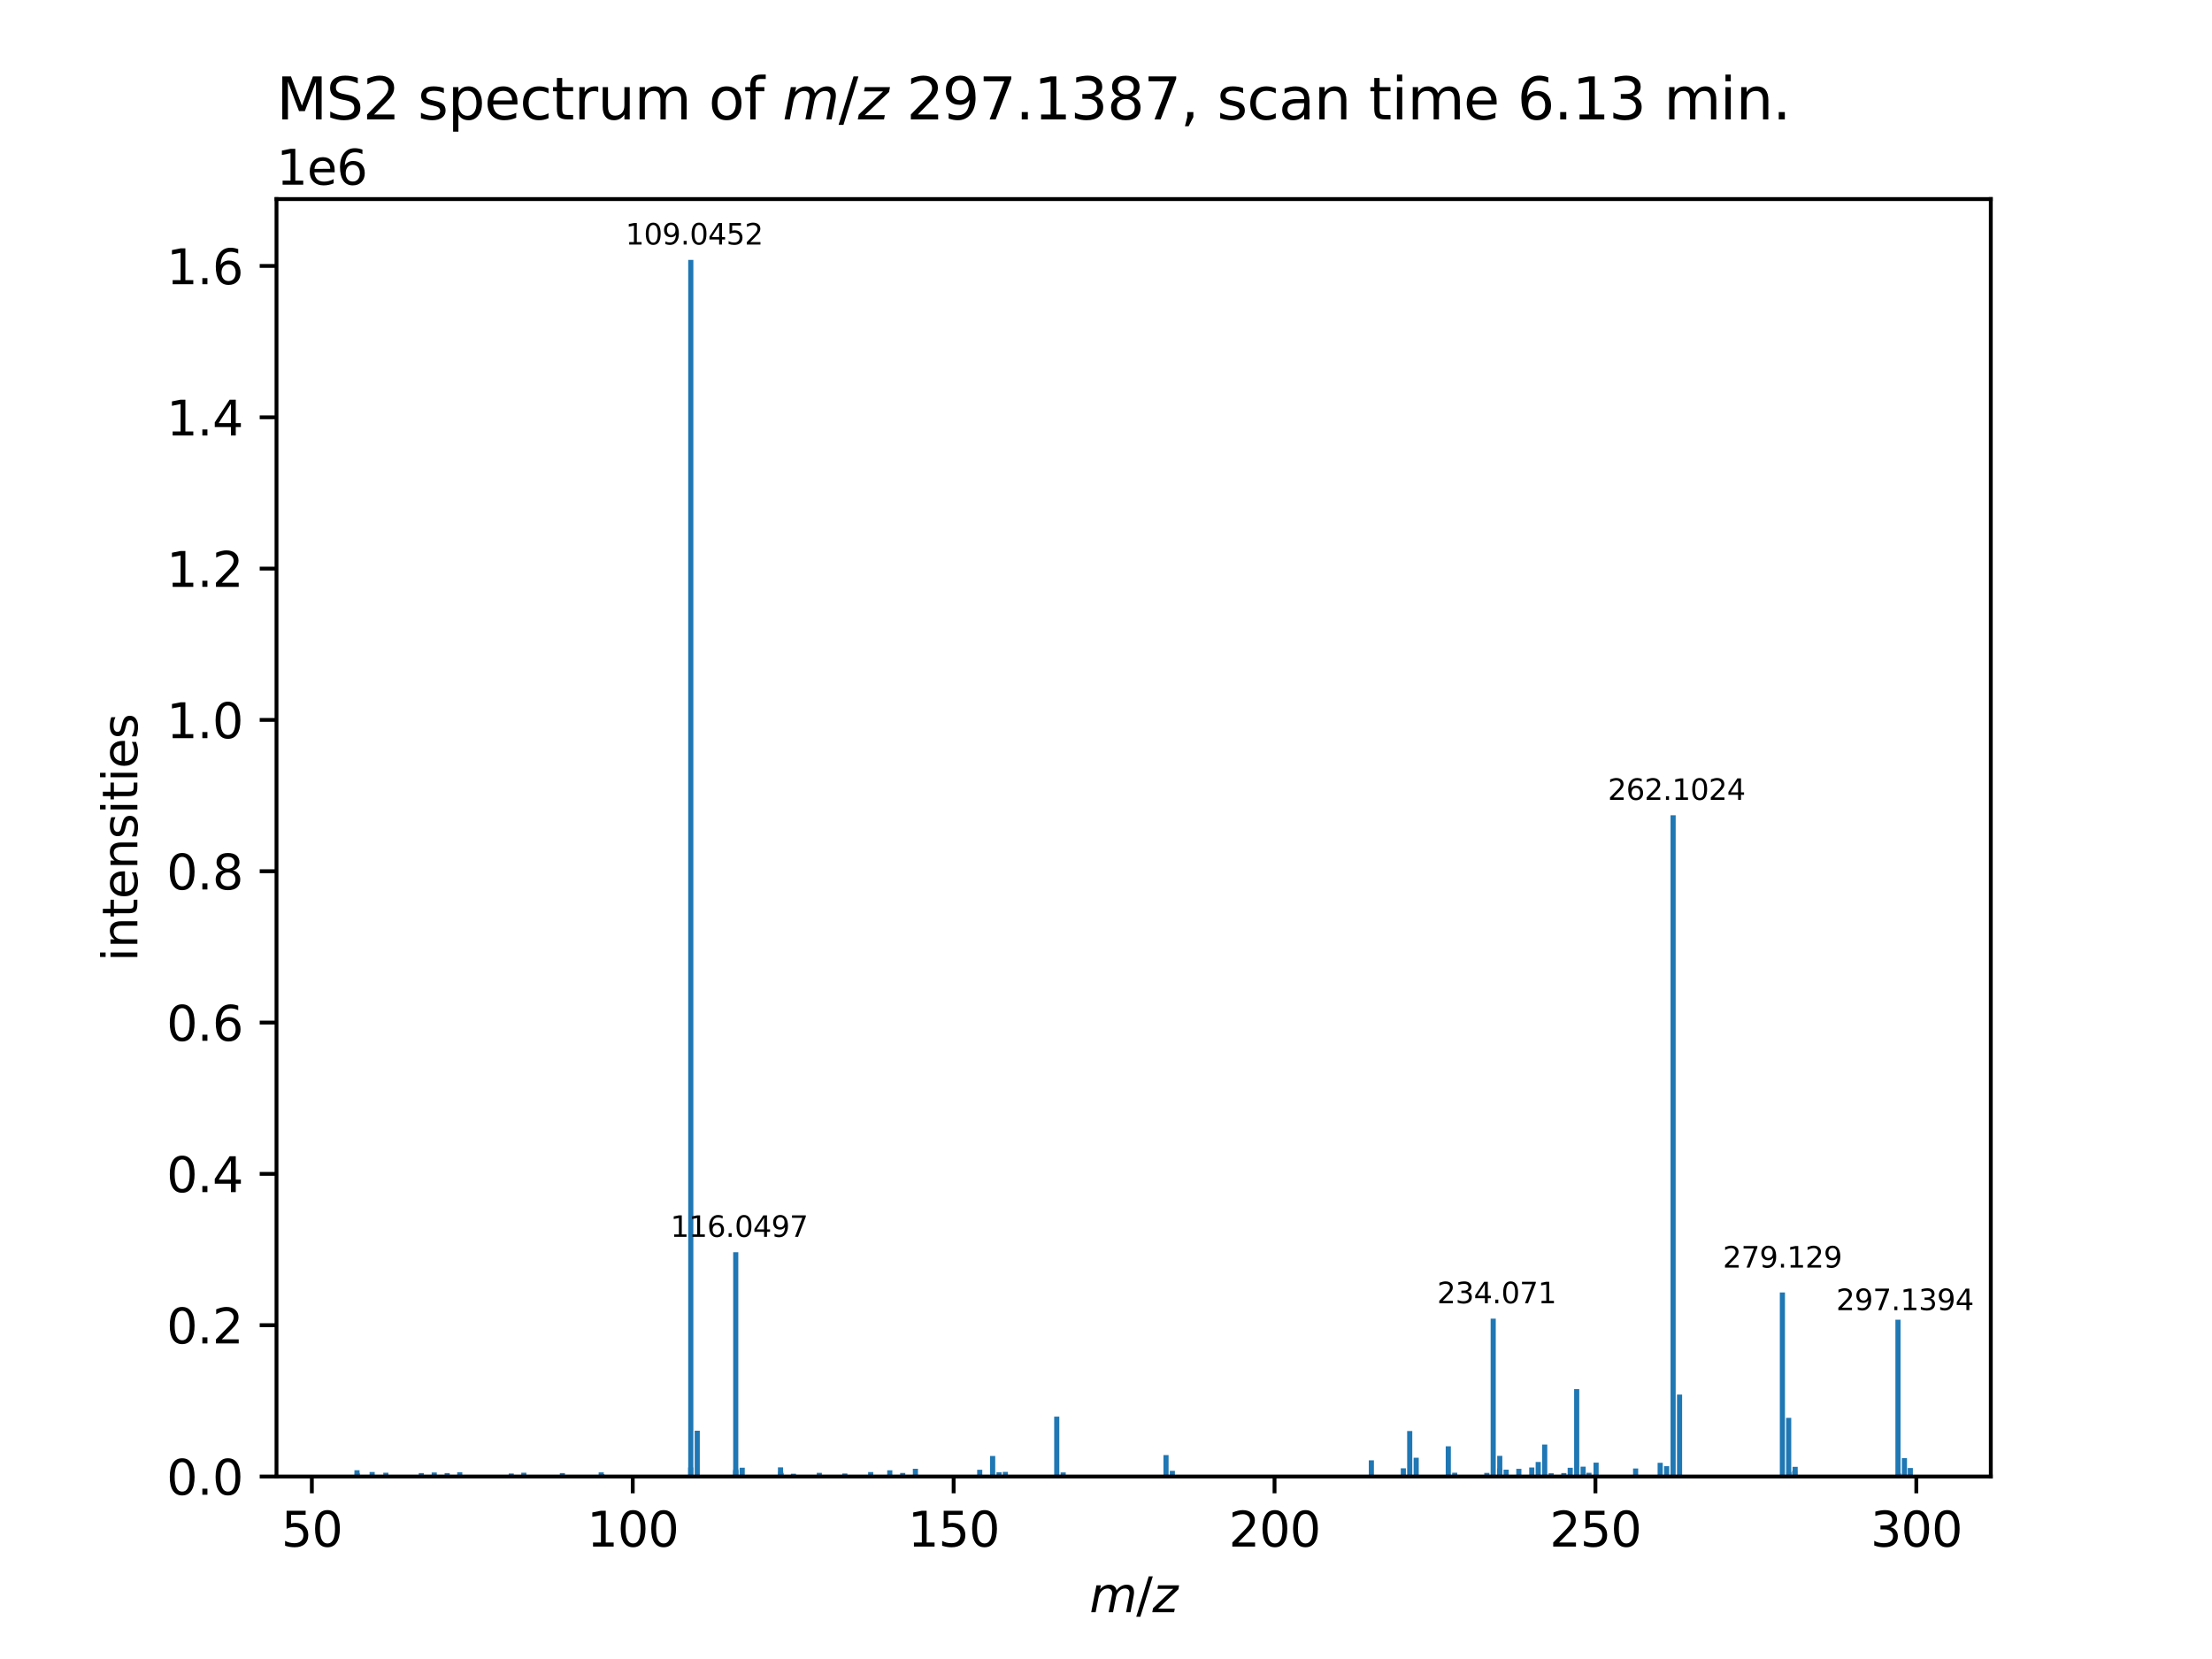 <?xml version="1.0" encoding="utf-8" standalone="no"?>
<!DOCTYPE svg PUBLIC "-//W3C//DTD SVG 1.1//EN"
  "http://www.w3.org/Graphics/SVG/1.1/DTD/svg11.dtd">
<svg xmlns:xlink="http://www.w3.org/1999/xlink" width="460.8pt" height="345.6pt" viewBox="0 0 460.8 345.6" xmlns="http://www.w3.org/2000/svg" version="1.1">
 <defs>
  <style type="text/css">*{stroke-linejoin: round; stroke-linecap: butt}</style>
 </defs>
 <g id="figure_1">
  <g id="patch_1">
   <path d="M 0 345.6 
L 460.8 345.6 
L 460.8 0 
L 0 0 
z
" style="fill: #ffffff"/>
  </g>
  <g id="axes_1">
   <g id="patch_2">
    <path d="M 57.6 307.584 
L 414.72 307.584 
L 414.72 41.472 
L 57.6 41.472 
z
" style="fill: #ffffff"/>
   </g>
   <g id="patch_3">
    <path d="M 73.833 307.584 
L 74.902 307.584 
L 74.902 306.274 
L 73.833 306.274 
z
" clip-path="url(#pb02c5e0610)" style="fill: #1f77b4"/>
   </g>
   <g id="patch_4">
    <path d="M 73.881 307.584 
L 74.951 307.584 
L 74.951 306.858 
L 73.881 306.858 
z
" clip-path="url(#pb02c5e0610)" style="fill: #1f77b4"/>
   </g>
   <g id="patch_5">
    <path d="M 76.988 307.584 
L 78.058 307.584 
L 78.058 306.651 
L 76.988 306.651 
z
" clip-path="url(#pb02c5e0610)" style="fill: #1f77b4"/>
   </g>
   <g id="patch_6">
    <path d="M 79.842 307.584 
L 80.912 307.584 
L 80.912 306.79 
L 79.842 306.79 
z
" clip-path="url(#pb02c5e0610)" style="fill: #1f77b4"/>
   </g>
   <g id="patch_7">
    <path d="M 87.23 307.584 
L 88.3 307.584 
L 88.3 306.865 
L 87.23 306.865 
z
" clip-path="url(#pb02c5e0610)" style="fill: #1f77b4"/>
   </g>
   <g id="patch_8">
    <path d="M 89.924 307.584 
L 90.994 307.584 
L 90.994 306.743 
L 89.924 306.743 
z
" clip-path="url(#pb02c5e0610)" style="fill: #1f77b4"/>
   </g>
   <g id="patch_9">
    <path d="M 92.62 307.584 
L 93.69 307.584 
L 93.69 306.871 
L 92.62 306.871 
z
" clip-path="url(#pb02c5e0610)" style="fill: #1f77b4"/>
   </g>
   <g id="patch_10">
    <path d="M 95.242 307.584 
L 96.311 307.584 
L 96.311 306.701 
L 95.242 306.701 
z
" clip-path="url(#pb02c5e0610)" style="fill: #1f77b4"/>
   </g>
   <g id="patch_11">
    <path d="M 105.969 307.584 
L 107.038 307.584 
L 107.038 306.955 
L 105.969 306.955 
z
" clip-path="url(#pb02c5e0610)" style="fill: #1f77b4"/>
   </g>
   <g id="patch_12">
    <path d="M 108.588 307.584 
L 109.658 307.584 
L 109.658 306.797 
L 108.588 306.797 
z
" clip-path="url(#pb02c5e0610)" style="fill: #1f77b4"/>
   </g>
   <g id="patch_13">
    <path d="M 116.622 307.584 
L 117.692 307.584 
L 117.692 306.871 
L 116.622 306.871 
z
" clip-path="url(#pb02c5e0610)" style="fill: #1f77b4"/>
   </g>
   <g id="patch_14">
    <path d="M 124.707 307.584 
L 125.776 307.584 
L 125.776 306.716 
L 124.707 306.716 
z
" clip-path="url(#pb02c5e0610)" style="fill: #1f77b4"/>
   </g>
   <g id="patch_15">
    <path d="M 124.835 307.584 
L 125.905 307.584 
L 125.905 307.076 
L 124.835 307.076 
z
" clip-path="url(#pb02c5e0610)" style="fill: #1f77b4"/>
   </g>
   <g id="patch_16">
    <path d="M 143.349 307.584 
L 144.419 307.584 
L 144.419 305.695 
L 143.349 305.695 
z
" clip-path="url(#pb02c5e0610)" style="fill: #1f77b4"/>
   </g>
   <g id="patch_17">
    <path d="M 143.37 307.584 
L 144.44 307.584 
L 144.44 54.144 
L 143.37 54.144 
z
" clip-path="url(#pb02c5e0610)" style="fill: #1f77b4"/>
   </g>
   <g id="patch_18">
    <path d="M 144.711 307.584 
L 145.781 307.584 
L 145.781 298.049 
L 144.711 298.049 
z
" clip-path="url(#pb02c5e0610)" style="fill: #1f77b4"/>
   </g>
   <g id="patch_19">
    <path d="M 152.724 307.584 
L 153.793 307.584 
L 153.793 306.425 
L 152.724 306.425 
z
" clip-path="url(#pb02c5e0610)" style="fill: #1f77b4"/>
   </g>
   <g id="patch_20">
    <path d="M 152.735 307.584 
L 153.804 307.584 
L 153.804 260.866 
L 152.735 260.866 
z
" clip-path="url(#pb02c5e0610)" style="fill: #1f77b4"/>
   </g>
   <g id="patch_21">
    <path d="M 152.746 307.584 
L 153.816 307.584 
L 153.816 306.111 
L 152.746 306.111 
z
" clip-path="url(#pb02c5e0610)" style="fill: #1f77b4"/>
   </g>
   <g id="patch_22">
    <path d="M 154.076 307.584 
L 155.146 307.584 
L 155.146 305.745 
L 154.076 305.745 
z
" clip-path="url(#pb02c5e0610)" style="fill: #1f77b4"/>
   </g>
   <g id="patch_23">
    <path d="M 162.06 307.584 
L 163.129 307.584 
L 163.129 305.677 
L 162.06 305.677 
z
" clip-path="url(#pb02c5e0610)" style="fill: #1f77b4"/>
   </g>
   <g id="patch_24">
    <path d="M 162.108 307.584 
L 163.178 307.584 
L 163.178 306.577 
L 162.108 306.577 
z
" clip-path="url(#pb02c5e0610)" style="fill: #1f77b4"/>
   </g>
   <g id="patch_25">
    <path d="M 162.183 307.584 
L 163.252 307.584 
L 163.252 306.92 
L 162.183 306.92 
z
" clip-path="url(#pb02c5e0610)" style="fill: #1f77b4"/>
   </g>
   <g id="patch_26">
    <path d="M 164.755 307.584 
L 165.824 307.584 
L 165.824 307.009 
L 164.755 307.009 
z
" clip-path="url(#pb02c5e0610)" style="fill: #1f77b4"/>
   </g>
   <g id="patch_27">
    <path d="M 170.143 307.584 
L 171.212 307.584 
L 171.212 306.824 
L 170.143 306.824 
z
" clip-path="url(#pb02c5e0610)" style="fill: #1f77b4"/>
   </g>
   <g id="patch_28">
    <path d="M 175.457 307.584 
L 176.527 307.584 
L 176.527 306.956 
L 175.457 306.956 
z
" clip-path="url(#pb02c5e0610)" style="fill: #1f77b4"/>
   </g>
   <g id="patch_29">
    <path d="M 180.846 307.584 
L 181.916 307.584 
L 181.916 306.661 
L 180.846 306.661 
z
" clip-path="url(#pb02c5e0610)" style="fill: #1f77b4"/>
   </g>
   <g id="patch_30">
    <path d="M 184.823 307.584 
L 185.892 307.584 
L 185.892 306.295 
L 184.823 306.295 
z
" clip-path="url(#pb02c5e0610)" style="fill: #1f77b4"/>
   </g>
   <g id="patch_31">
    <path d="M 187.517 307.584 
L 188.587 307.584 
L 188.587 306.845 
L 187.517 306.845 
z
" clip-path="url(#pb02c5e0610)" style="fill: #1f77b4"/>
   </g>
   <g id="patch_32">
    <path d="M 190.163 307.584 
L 191.233 307.584 
L 191.233 305.972 
L 190.163 305.972 
z
" clip-path="url(#pb02c5e0610)" style="fill: #1f77b4"/>
   </g>
   <g id="patch_33">
    <path d="M 203.56 307.584 
L 204.629 307.584 
L 204.629 306.175 
L 203.56 306.175 
z
" clip-path="url(#pb02c5e0610)" style="fill: #1f77b4"/>
   </g>
   <g id="patch_34">
    <path d="M 206.255 307.584 
L 207.325 307.584 
L 207.325 303.309 
L 206.255 303.309 
z
" clip-path="url(#pb02c5e0610)" style="fill: #1f77b4"/>
   </g>
   <g id="patch_35">
    <path d="M 207.586 307.584 
L 208.655 307.584 
L 208.655 306.698 
L 207.586 306.698 
z
" clip-path="url(#pb02c5e0610)" style="fill: #1f77b4"/>
   </g>
   <g id="patch_36">
    <path d="M 208.902 307.584 
L 209.971 307.584 
L 209.971 306.62 
L 208.902 306.62 
z
" clip-path="url(#pb02c5e0610)" style="fill: #1f77b4"/>
   </g>
   <g id="patch_37">
    <path d="M 219.604 307.584 
L 220.674 307.584 
L 220.674 295.113 
L 219.604 295.113 
z
" clip-path="url(#pb02c5e0610)" style="fill: #1f77b4"/>
   </g>
   <g id="patch_38">
    <path d="M 220.945 307.584 
L 222.015 307.584 
L 222.015 306.738 
L 220.945 306.738 
z
" clip-path="url(#pb02c5e0610)" style="fill: #1f77b4"/>
   </g>
   <g id="patch_39">
    <path d="M 242.369 307.584 
L 243.438 307.584 
L 243.438 303.117 
L 242.369 303.117 
z
" clip-path="url(#pb02c5e0610)" style="fill: #1f77b4"/>
   </g>
   <g id="patch_40">
    <path d="M 243.684 307.584 
L 244.754 307.584 
L 244.754 306.4 
L 243.684 306.4 
z
" clip-path="url(#pb02c5e0610)" style="fill: #1f77b4"/>
   </g>
   <g id="patch_41">
    <path d="M 285.144 307.584 
L 286.213 307.584 
L 286.213 304.219 
L 285.144 304.219 
z
" clip-path="url(#pb02c5e0610)" style="fill: #1f77b4"/>
   </g>
   <g id="patch_42">
    <path d="M 291.805 307.584 
L 292.874 307.584 
L 292.874 305.877 
L 291.805 305.877 
z
" clip-path="url(#pb02c5e0610)" style="fill: #1f77b4"/>
   </g>
   <g id="patch_43">
    <path d="M 293.136 307.584 
L 294.205 307.584 
L 294.205 298.109 
L 293.136 298.109 
z
" clip-path="url(#pb02c5e0610)" style="fill: #1f77b4"/>
   </g>
   <g id="patch_44">
    <path d="M 294.483 307.584 
L 295.553 307.584 
L 295.553 303.672 
L 294.483 303.672 
z
" clip-path="url(#pb02c5e0610)" style="fill: #1f77b4"/>
   </g>
   <g id="patch_45">
    <path d="M 301.17 307.584 
L 302.24 307.584 
L 302.24 301.292 
L 301.17 301.292 
z
" clip-path="url(#pb02c5e0610)" style="fill: #1f77b4"/>
   </g>
   <g id="patch_46">
    <path d="M 302.514 307.584 
L 303.583 307.584 
L 303.583 306.79 
L 302.514 306.79 
z
" clip-path="url(#pb02c5e0610)" style="fill: #1f77b4"/>
   </g>
   <g id="patch_47">
    <path d="M 309.197 307.584 
L 310.266 307.584 
L 310.266 306.836 
L 309.197 306.836 
z
" clip-path="url(#pb02c5e0610)" style="fill: #1f77b4"/>
   </g>
   <g id="patch_48">
    <path d="M 310.527 307.584 
L 311.596 307.584 
L 311.596 274.696 
L 310.527 274.696 
z
" clip-path="url(#pb02c5e0610)" style="fill: #1f77b4"/>
   </g>
   <g id="patch_49">
    <path d="M 311.867 307.584 
L 312.937 307.584 
L 312.937 305.893 
L 311.867 305.893 
z
" clip-path="url(#pb02c5e0610)" style="fill: #1f77b4"/>
   </g>
   <g id="patch_50">
    <path d="M 311.894 307.584 
L 312.964 307.584 
L 312.964 303.285 
L 311.894 303.285 
z
" clip-path="url(#pb02c5e0610)" style="fill: #1f77b4"/>
   </g>
   <g id="patch_51">
    <path d="M 313.223 307.584 
L 314.293 307.584 
L 314.293 306.16 
L 313.223 306.16 
z
" clip-path="url(#pb02c5e0610)" style="fill: #1f77b4"/>
   </g>
   <g id="patch_52">
    <path d="M 315.867 307.584 
L 316.937 307.584 
L 316.937 305.986 
L 315.867 305.986 
z
" clip-path="url(#pb02c5e0610)" style="fill: #1f77b4"/>
   </g>
   <g id="patch_53">
    <path d="M 318.56 307.584 
L 319.63 307.584 
L 319.63 305.704 
L 318.56 305.704 
z
" clip-path="url(#pb02c5e0610)" style="fill: #1f77b4"/>
   </g>
   <g id="patch_54">
    <path d="M 319.907 307.584 
L 320.977 307.584 
L 320.977 304.554 
L 319.907 304.554 
z
" clip-path="url(#pb02c5e0610)" style="fill: #1f77b4"/>
   </g>
   <g id="patch_55">
    <path d="M 321.256 307.584 
L 322.325 307.584 
L 322.325 300.915 
L 321.256 300.915 
z
" clip-path="url(#pb02c5e0610)" style="fill: #1f77b4"/>
   </g>
   <g id="patch_56">
    <path d="M 322.599 307.584 
L 323.668 307.584 
L 323.668 306.908 
L 322.599 306.908 
z
" clip-path="url(#pb02c5e0610)" style="fill: #1f77b4"/>
   </g>
   <g id="patch_57">
    <path d="M 325.238 307.584 
L 326.308 307.584 
L 326.308 306.865 
L 325.238 306.865 
z
" clip-path="url(#pb02c5e0610)" style="fill: #1f77b4"/>
   </g>
   <g id="patch_58">
    <path d="M 326.57 307.584 
L 327.64 307.584 
L 327.64 305.764 
L 326.57 305.764 
z
" clip-path="url(#pb02c5e0610)" style="fill: #1f77b4"/>
   </g>
   <g id="patch_59">
    <path d="M 327.918 307.584 
L 328.988 307.584 
L 328.988 289.377 
L 327.918 289.377 
z
" clip-path="url(#pb02c5e0610)" style="fill: #1f77b4"/>
   </g>
   <g id="patch_60">
    <path d="M 329.26 307.584 
L 330.329 307.584 
L 330.329 305.527 
L 329.26 305.527 
z
" clip-path="url(#pb02c5e0610)" style="fill: #1f77b4"/>
   </g>
   <g id="patch_61">
    <path d="M 330.47 307.584 
L 331.539 307.584 
L 331.539 306.81 
L 330.47 306.81 
z
" clip-path="url(#pb02c5e0610)" style="fill: #1f77b4"/>
   </g>
   <g id="patch_62">
    <path d="M 331.959 307.584 
L 333.029 307.584 
L 333.029 304.689 
L 331.959 304.689 
z
" clip-path="url(#pb02c5e0610)" style="fill: #1f77b4"/>
   </g>
   <g id="patch_63">
    <path d="M 340.197 307.584 
L 341.266 307.584 
L 341.266 305.915 
L 340.197 305.915 
z
" clip-path="url(#pb02c5e0610)" style="fill: #1f77b4"/>
   </g>
   <g id="patch_64">
    <path d="M 345.31 307.584 
L 346.379 307.584 
L 346.379 304.736 
L 345.31 304.736 
z
" clip-path="url(#pb02c5e0610)" style="fill: #1f77b4"/>
   </g>
   <g id="patch_65">
    <path d="M 346.656 307.584 
L 347.726 307.584 
L 347.726 305.428 
L 346.656 305.428 
z
" clip-path="url(#pb02c5e0610)" style="fill: #1f77b4"/>
   </g>
   <g id="patch_66">
    <path d="M 348.004 307.584 
L 349.074 307.584 
L 349.074 169.833 
L 348.004 169.833 
z
" clip-path="url(#pb02c5e0610)" style="fill: #1f77b4"/>
   </g>
   <g id="patch_67">
    <path d="M 349.345 307.584 
L 350.415 307.584 
L 350.415 290.511 
L 349.345 290.511 
z
" clip-path="url(#pb02c5e0610)" style="fill: #1f77b4"/>
   </g>
   <g id="patch_68">
    <path d="M 370.768 307.584 
L 371.838 307.584 
L 371.838 269.238 
L 370.768 269.238 
z
" clip-path="url(#pb02c5e0610)" style="fill: #1f77b4"/>
   </g>
   <g id="patch_69">
    <path d="M 372.08 307.584 
L 373.149 307.584 
L 373.149 295.371 
L 372.08 295.371 
z
" clip-path="url(#pb02c5e0610)" style="fill: #1f77b4"/>
   </g>
   <g id="patch_70">
    <path d="M 372.118 307.584 
L 373.188 307.584 
L 373.188 306.711 
L 372.118 306.711 
z
" clip-path="url(#pb02c5e0610)" style="fill: #1f77b4"/>
   </g>
   <g id="patch_71">
    <path d="M 373.338 307.584 
L 374.407 307.584 
L 374.407 306.443 
L 373.338 306.443 
z
" clip-path="url(#pb02c5e0610)" style="fill: #1f77b4"/>
   </g>
   <g id="patch_72">
    <path d="M 373.424 307.584 
L 374.494 307.584 
L 374.494 305.567 
L 373.424 305.567 
z
" clip-path="url(#pb02c5e0610)" style="fill: #1f77b4"/>
   </g>
   <g id="patch_73">
    <path d="M 394.848 307.584 
L 395.917 307.584 
L 395.917 274.913 
L 394.848 274.913 
z
" clip-path="url(#pb02c5e0610)" style="fill: #1f77b4"/>
   </g>
   <g id="patch_74">
    <path d="M 394.96 307.584 
L 396.029 307.584 
L 396.029 306.939 
L 394.96 306.939 
z
" clip-path="url(#pb02c5e0610)" style="fill: #1f77b4"/>
   </g>
   <g id="patch_75">
    <path d="M 396.19 307.584 
L 397.259 307.584 
L 397.259 303.754 
L 396.19 303.754 
z
" clip-path="url(#pb02c5e0610)" style="fill: #1f77b4"/>
   </g>
   <g id="patch_76">
    <path d="M 397.418 307.584 
L 398.487 307.584 
L 398.487 305.81 
L 397.418 305.81 
z
" clip-path="url(#pb02c5e0610)" style="fill: #1f77b4"/>
   </g>
   <g id="matplotlib.axis_1">
    <g id="xtick_1">
     <g id="line2d_1">
      <defs>
       <path id="md34c82b3f1" d="M 0 0 
L 0 3.5 
" style="stroke: #000000; stroke-width: 0.8"/>
      </defs>
      <g>
       <use xlink:href="#md34c82b3f1" x="64.963" y="307.584" style="stroke: #000000; stroke-width: 0.8"/>
      </g>
     </g>
     <g id="text_1">
      <!-- 50 -->
      <g transform="translate(58.6 322.182) scale(0.1 -0.1)">
       <defs>
        <path id="DejaVuSans-35" d="M 691 4666 
L 3169 4666 
L 3169 4134 
L 1269 4134 
L 1269 2991 
Q 1406 3038 1543 3061 
Q 1681 3084 1819 3084 
Q 2600 3084 3056 2656 
Q 3513 2228 3513 1497 
Q 3513 744 3044 326 
Q 2575 -91 1722 -91 
Q 1428 -91 1123 -41 
Q 819 9 494 109 
L 494 744 
Q 775 591 1075 516 
Q 1375 441 1709 441 
Q 2250 441 2565 725 
Q 2881 1009 2881 1497 
Q 2881 1984 2565 2268 
Q 2250 2553 1709 2553 
Q 1456 2553 1204 2497 
Q 953 2441 691 2322 
L 691 4666 
z
" transform="scale(0.016)"/>
        <path id="DejaVuSans-30" d="M 2034 4250 
Q 1547 4250 1301 3770 
Q 1056 3291 1056 2328 
Q 1056 1369 1301 889 
Q 1547 409 2034 409 
Q 2525 409 2770 889 
Q 3016 1369 3016 2328 
Q 3016 3291 2770 3770 
Q 2525 4250 2034 4250 
z
M 2034 4750 
Q 2819 4750 3233 4129 
Q 3647 3509 3647 2328 
Q 3647 1150 3233 529 
Q 2819 -91 2034 -91 
Q 1250 -91 836 529 
Q 422 1150 422 2328 
Q 422 3509 836 4129 
Q 1250 4750 2034 4750 
z
" transform="scale(0.016)"/>
       </defs>
       <use xlink:href="#DejaVuSans-35"/>
       <use xlink:href="#DejaVuSans-30" x="63.623"/>
      </g>
     </g>
    </g>
    <g id="xtick_2">
     <g id="line2d_2">
      <g>
       <use xlink:href="#md34c82b3f1" x="131.812" y="307.584" style="stroke: #000000; stroke-width: 0.8"/>
      </g>
     </g>
     <g id="text_2">
      <!-- 100 -->
      <g transform="translate(122.268 322.182) scale(0.1 -0.1)">
       <defs>
        <path id="DejaVuSans-31" d="M 794 531 
L 1825 531 
L 1825 4091 
L 703 3866 
L 703 4441 
L 1819 4666 
L 2450 4666 
L 2450 531 
L 3481 531 
L 3481 0 
L 794 0 
L 794 531 
z
" transform="scale(0.016)"/>
       </defs>
       <use xlink:href="#DejaVuSans-31"/>
       <use xlink:href="#DejaVuSans-30" x="63.623"/>
       <use xlink:href="#DejaVuSans-30" x="127.246"/>
      </g>
     </g>
    </g>
    <g id="xtick_3">
     <g id="line2d_3">
      <g>
       <use xlink:href="#md34c82b3f1" x="198.66" y="307.584" style="stroke: #000000; stroke-width: 0.8"/>
      </g>
     </g>
     <g id="text_3">
      <!-- 150 -->
      <g transform="translate(189.117 322.182) scale(0.1 -0.1)">
       <use xlink:href="#DejaVuSans-31"/>
       <use xlink:href="#DejaVuSans-35" x="63.623"/>
       <use xlink:href="#DejaVuSans-30" x="127.246"/>
      </g>
     </g>
    </g>
    <g id="xtick_4">
     <g id="line2d_4">
      <g>
       <use xlink:href="#md34c82b3f1" x="265.509" y="307.584" style="stroke: #000000; stroke-width: 0.8"/>
      </g>
     </g>
     <g id="text_4">
      <!-- 200 -->
      <g transform="translate(255.966 322.182) scale(0.1 -0.1)">
       <defs>
        <path id="DejaVuSans-32" d="M 1228 531 
L 3431 531 
L 3431 0 
L 469 0 
L 469 531 
Q 828 903 1448 1529 
Q 2069 2156 2228 2338 
Q 2531 2678 2651 2914 
Q 2772 3150 2772 3378 
Q 2772 3750 2511 3984 
Q 2250 4219 1831 4219 
Q 1534 4219 1204 4116 
Q 875 4013 500 3803 
L 500 4441 
Q 881 4594 1212 4672 
Q 1544 4750 1819 4750 
Q 2544 4750 2975 4387 
Q 3406 4025 3406 3419 
Q 3406 3131 3298 2873 
Q 3191 2616 2906 2266 
Q 2828 2175 2409 1742 
Q 1991 1309 1228 531 
z
" transform="scale(0.016)"/>
       </defs>
       <use xlink:href="#DejaVuSans-32"/>
       <use xlink:href="#DejaVuSans-30" x="63.623"/>
       <use xlink:href="#DejaVuSans-30" x="127.246"/>
      </g>
     </g>
    </g>
    <g id="xtick_5">
     <g id="line2d_5">
      <g>
       <use xlink:href="#md34c82b3f1" x="332.358" y="307.584" style="stroke: #000000; stroke-width: 0.8"/>
      </g>
     </g>
     <g id="text_5">
      <!-- 250 -->
      <g transform="translate(322.814 322.182) scale(0.1 -0.1)">
       <use xlink:href="#DejaVuSans-32"/>
       <use xlink:href="#DejaVuSans-35" x="63.623"/>
       <use xlink:href="#DejaVuSans-30" x="127.246"/>
      </g>
     </g>
    </g>
    <g id="xtick_6">
     <g id="line2d_6">
      <g>
       <use xlink:href="#md34c82b3f1" x="399.207" y="307.584" style="stroke: #000000; stroke-width: 0.8"/>
      </g>
     </g>
     <g id="text_6">
      <!-- 300 -->
      <g transform="translate(389.663 322.182) scale(0.1 -0.1)">
       <defs>
        <path id="DejaVuSans-33" d="M 2597 2516 
Q 3050 2419 3304 2112 
Q 3559 1806 3559 1356 
Q 3559 666 3084 287 
Q 2609 -91 1734 -91 
Q 1441 -91 1130 -33 
Q 819 25 488 141 
L 488 750 
Q 750 597 1062 519 
Q 1375 441 1716 441 
Q 2309 441 2620 675 
Q 2931 909 2931 1356 
Q 2931 1769 2642 2001 
Q 2353 2234 1838 2234 
L 1294 2234 
L 1294 2753 
L 1863 2753 
Q 2328 2753 2575 2939 
Q 2822 3125 2822 3475 
Q 2822 3834 2567 4026 
Q 2313 4219 1838 4219 
Q 1578 4219 1281 4162 
Q 984 4106 628 3988 
L 628 4550 
Q 988 4650 1302 4700 
Q 1616 4750 1894 4750 
Q 2613 4750 3031 4423 
Q 3450 4097 3450 3541 
Q 3450 3153 3228 2886 
Q 3006 2619 2597 2516 
z
" transform="scale(0.016)"/>
       </defs>
       <use xlink:href="#DejaVuSans-33"/>
       <use xlink:href="#DejaVuSans-30" x="63.623"/>
       <use xlink:href="#DejaVuSans-30" x="127.246"/>
      </g>
     </g>
    </g>
    <g id="text_7">
     <!-- ${m/z}$ -->
     <g transform="translate(226.96 335.861) scale(0.1 -0.1)">
      <defs>
       <path id="DejaVuSans-Oblique-6d" d="M 5747 2113 
L 5338 0 
L 4763 0 
L 5166 2094 
Q 5191 2228 5203 2325 
Q 5216 2422 5216 2491 
Q 5216 2772 5059 2928 
Q 4903 3084 4622 3084 
Q 4203 3084 3875 2770 
Q 3547 2456 3450 1953 
L 3066 0 
L 2491 0 
L 2900 2094 
Q 2925 2209 2937 2307 
Q 2950 2406 2950 2484 
Q 2950 2769 2794 2926 
Q 2638 3084 2363 3084 
Q 1938 3084 1609 2770 
Q 1281 2456 1184 1953 
L 800 0 
L 225 0 
L 909 3500 
L 1484 3500 
L 1375 2956 
Q 1609 3263 1923 3423 
Q 2238 3584 2597 3584 
Q 2978 3584 3223 3384 
Q 3469 3184 3519 2828 
Q 3781 3197 4126 3390 
Q 4472 3584 4856 3584 
Q 5306 3584 5551 3325 
Q 5797 3066 5797 2591 
Q 5797 2488 5784 2364 
Q 5772 2241 5747 2113 
z
" transform="scale(0.016)"/>
       <path id="DejaVuSans-2f" d="M 1625 4666 
L 2156 4666 
L 531 -594 
L 0 -594 
L 1625 4666 
z
" transform="scale(0.016)"/>
       <path id="DejaVuSans-Oblique-7a" d="M 744 3500 
L 3475 3500 
L 3372 2975 
L 738 459 
L 2913 459 
L 2822 0 
L -19 0 
L 84 525 
L 2719 3041 
L 653 3041 
L 744 3500 
z
" transform="scale(0.016)"/>
      </defs>
      <use xlink:href="#DejaVuSans-Oblique-6d" transform="translate(0 0.094)"/>
      <use xlink:href="#DejaVuSans-2f" transform="translate(97.412 0.094)"/>
      <use xlink:href="#DejaVuSans-Oblique-7a" transform="translate(131.104 0.094)"/>
     </g>
    </g>
   </g>
   <g id="matplotlib.axis_2">
    <g id="ytick_1">
     <g id="line2d_7">
      <defs>
       <path id="mad0a66ff6e" d="M 0 0 
L -3.5 0 
" style="stroke: #000000; stroke-width: 0.8"/>
      </defs>
      <g>
       <use xlink:href="#mad0a66ff6e" x="57.6" y="307.584" style="stroke: #000000; stroke-width: 0.8"/>
      </g>
     </g>
     <g id="text_8">
      <!-- 0.0 -->
      <g transform="translate(34.697 311.383) scale(0.1 -0.1)">
       <defs>
        <path id="DejaVuSans-2e" d="M 684 794 
L 1344 794 
L 1344 0 
L 684 0 
L 684 794 
z
" transform="scale(0.016)"/>
       </defs>
       <use xlink:href="#DejaVuSans-30"/>
       <use xlink:href="#DejaVuSans-2e" x="63.623"/>
       <use xlink:href="#DejaVuSans-30" x="95.41"/>
      </g>
     </g>
    </g>
    <g id="ytick_2">
     <g id="line2d_8">
      <g>
       <use xlink:href="#mad0a66ff6e" x="57.6" y="276.062" style="stroke: #000000; stroke-width: 0.8"/>
      </g>
     </g>
     <g id="text_9">
      <!-- 0.2 -->
      <g transform="translate(34.697 279.861) scale(0.1 -0.1)">
       <use xlink:href="#DejaVuSans-30"/>
       <use xlink:href="#DejaVuSans-2e" x="63.623"/>
       <use xlink:href="#DejaVuSans-32" x="95.41"/>
      </g>
     </g>
    </g>
    <g id="ytick_3">
     <g id="line2d_9">
      <g>
       <use xlink:href="#mad0a66ff6e" x="57.6" y="244.539" style="stroke: #000000; stroke-width: 0.8"/>
      </g>
     </g>
     <g id="text_10">
      <!-- 0.4 -->
      <g transform="translate(34.697 248.338) scale(0.1 -0.1)">
       <defs>
        <path id="DejaVuSans-34" d="M 2419 4116 
L 825 1625 
L 2419 1625 
L 2419 4116 
z
M 2253 4666 
L 3047 4666 
L 3047 1625 
L 3713 1625 
L 3713 1100 
L 3047 1100 
L 3047 0 
L 2419 0 
L 2419 1100 
L 313 1100 
L 313 1709 
L 2253 4666 
z
" transform="scale(0.016)"/>
       </defs>
       <use xlink:href="#DejaVuSans-30"/>
       <use xlink:href="#DejaVuSans-2e" x="63.623"/>
       <use xlink:href="#DejaVuSans-34" x="95.41"/>
      </g>
     </g>
    </g>
    <g id="ytick_4">
     <g id="line2d_10">
      <g>
       <use xlink:href="#mad0a66ff6e" x="57.6" y="213.017" style="stroke: #000000; stroke-width: 0.8"/>
      </g>
     </g>
     <g id="text_11">
      <!-- 0.6 -->
      <g transform="translate(34.697 216.816) scale(0.1 -0.1)">
       <defs>
        <path id="DejaVuSans-36" d="M 2113 2584 
Q 1688 2584 1439 2293 
Q 1191 2003 1191 1497 
Q 1191 994 1439 701 
Q 1688 409 2113 409 
Q 2538 409 2786 701 
Q 3034 994 3034 1497 
Q 3034 2003 2786 2293 
Q 2538 2584 2113 2584 
z
M 3366 4563 
L 3366 3988 
Q 3128 4100 2886 4159 
Q 2644 4219 2406 4219 
Q 1781 4219 1451 3797 
Q 1122 3375 1075 2522 
Q 1259 2794 1537 2939 
Q 1816 3084 2150 3084 
Q 2853 3084 3261 2657 
Q 3669 2231 3669 1497 
Q 3669 778 3244 343 
Q 2819 -91 2113 -91 
Q 1303 -91 875 529 
Q 447 1150 447 2328 
Q 447 3434 972 4092 
Q 1497 4750 2381 4750 
Q 2619 4750 2861 4703 
Q 3103 4656 3366 4563 
z
" transform="scale(0.016)"/>
       </defs>
       <use xlink:href="#DejaVuSans-30"/>
       <use xlink:href="#DejaVuSans-2e" x="63.623"/>
       <use xlink:href="#DejaVuSans-36" x="95.41"/>
      </g>
     </g>
    </g>
    <g id="ytick_5">
     <g id="line2d_11">
      <g>
       <use xlink:href="#mad0a66ff6e" x="57.6" y="181.494" style="stroke: #000000; stroke-width: 0.8"/>
      </g>
     </g>
     <g id="text_12">
      <!-- 0.8 -->
      <g transform="translate(34.697 185.294) scale(0.1 -0.1)">
       <defs>
        <path id="DejaVuSans-38" d="M 2034 2216 
Q 1584 2216 1326 1975 
Q 1069 1734 1069 1313 
Q 1069 891 1326 650 
Q 1584 409 2034 409 
Q 2484 409 2743 651 
Q 3003 894 3003 1313 
Q 3003 1734 2745 1975 
Q 2488 2216 2034 2216 
z
M 1403 2484 
Q 997 2584 770 2862 
Q 544 3141 544 3541 
Q 544 4100 942 4425 
Q 1341 4750 2034 4750 
Q 2731 4750 3128 4425 
Q 3525 4100 3525 3541 
Q 3525 3141 3298 2862 
Q 3072 2584 2669 2484 
Q 3125 2378 3379 2068 
Q 3634 1759 3634 1313 
Q 3634 634 3220 271 
Q 2806 -91 2034 -91 
Q 1263 -91 848 271 
Q 434 634 434 1313 
Q 434 1759 690 2068 
Q 947 2378 1403 2484 
z
M 1172 3481 
Q 1172 3119 1398 2916 
Q 1625 2713 2034 2713 
Q 2441 2713 2670 2916 
Q 2900 3119 2900 3481 
Q 2900 3844 2670 4047 
Q 2441 4250 2034 4250 
Q 1625 4250 1398 4047 
Q 1172 3844 1172 3481 
z
" transform="scale(0.016)"/>
       </defs>
       <use xlink:href="#DejaVuSans-30"/>
       <use xlink:href="#DejaVuSans-2e" x="63.623"/>
       <use xlink:href="#DejaVuSans-38" x="95.41"/>
      </g>
     </g>
    </g>
    <g id="ytick_6">
     <g id="line2d_12">
      <g>
       <use xlink:href="#mad0a66ff6e" x="57.6" y="149.972" style="stroke: #000000; stroke-width: 0.8"/>
      </g>
     </g>
     <g id="text_13">
      <!-- 1.0 -->
      <g transform="translate(34.697 153.771) scale(0.1 -0.1)">
       <use xlink:href="#DejaVuSans-31"/>
       <use xlink:href="#DejaVuSans-2e" x="63.623"/>
       <use xlink:href="#DejaVuSans-30" x="95.41"/>
      </g>
     </g>
    </g>
    <g id="ytick_7">
     <g id="line2d_13">
      <g>
       <use xlink:href="#mad0a66ff6e" x="57.6" y="118.45" style="stroke: #000000; stroke-width: 0.8"/>
      </g>
     </g>
     <g id="text_14">
      <!-- 1.2 -->
      <g transform="translate(34.697 122.249) scale(0.1 -0.1)">
       <use xlink:href="#DejaVuSans-31"/>
       <use xlink:href="#DejaVuSans-2e" x="63.623"/>
       <use xlink:href="#DejaVuSans-32" x="95.41"/>
      </g>
     </g>
    </g>
    <g id="ytick_8">
     <g id="line2d_14">
      <g>
       <use xlink:href="#mad0a66ff6e" x="57.6" y="86.927" style="stroke: #000000; stroke-width: 0.8"/>
      </g>
     </g>
     <g id="text_15">
      <!-- 1.4 -->
      <g transform="translate(34.697 90.726) scale(0.1 -0.1)">
       <use xlink:href="#DejaVuSans-31"/>
       <use xlink:href="#DejaVuSans-2e" x="63.623"/>
       <use xlink:href="#DejaVuSans-34" x="95.41"/>
      </g>
     </g>
    </g>
    <g id="ytick_9">
     <g id="line2d_15">
      <g>
       <use xlink:href="#mad0a66ff6e" x="57.6" y="55.405" style="stroke: #000000; stroke-width: 0.8"/>
      </g>
     </g>
     <g id="text_16">
      <!-- 1.6 -->
      <g transform="translate(34.697 59.204) scale(0.1 -0.1)">
       <use xlink:href="#DejaVuSans-31"/>
       <use xlink:href="#DejaVuSans-2e" x="63.623"/>
       <use xlink:href="#DejaVuSans-36" x="95.41"/>
      </g>
     </g>
    </g>
    <g id="text_17">
     <!-- intensities -->
     <g transform="translate(28.617 200.315) rotate(-90) scale(0.1 -0.1)">
      <defs>
       <path id="DejaVuSans-69" d="M 603 3500 
L 1178 3500 
L 1178 0 
L 603 0 
L 603 3500 
z
M 603 4863 
L 1178 4863 
L 1178 4134 
L 603 4134 
L 603 4863 
z
" transform="scale(0.016)"/>
       <path id="DejaVuSans-6e" d="M 3513 2113 
L 3513 0 
L 2938 0 
L 2938 2094 
Q 2938 2591 2744 2837 
Q 2550 3084 2163 3084 
Q 1697 3084 1428 2787 
Q 1159 2491 1159 1978 
L 1159 0 
L 581 0 
L 581 3500 
L 1159 3500 
L 1159 2956 
Q 1366 3272 1645 3428 
Q 1925 3584 2291 3584 
Q 2894 3584 3203 3211 
Q 3513 2838 3513 2113 
z
" transform="scale(0.016)"/>
       <path id="DejaVuSans-74" d="M 1172 4494 
L 1172 3500 
L 2356 3500 
L 2356 3053 
L 1172 3053 
L 1172 1153 
Q 1172 725 1289 603 
Q 1406 481 1766 481 
L 2356 481 
L 2356 0 
L 1766 0 
Q 1100 0 847 248 
Q 594 497 594 1153 
L 594 3053 
L 172 3053 
L 172 3500 
L 594 3500 
L 594 4494 
L 1172 4494 
z
" transform="scale(0.016)"/>
       <path id="DejaVuSans-65" d="M 3597 1894 
L 3597 1613 
L 953 1613 
Q 991 1019 1311 708 
Q 1631 397 2203 397 
Q 2534 397 2845 478 
Q 3156 559 3463 722 
L 3463 178 
Q 3153 47 2828 -22 
Q 2503 -91 2169 -91 
Q 1331 -91 842 396 
Q 353 884 353 1716 
Q 353 2575 817 3079 
Q 1281 3584 2069 3584 
Q 2775 3584 3186 3129 
Q 3597 2675 3597 1894 
z
M 3022 2063 
Q 3016 2534 2758 2815 
Q 2500 3097 2075 3097 
Q 1594 3097 1305 2825 
Q 1016 2553 972 2059 
L 3022 2063 
z
" transform="scale(0.016)"/>
       <path id="DejaVuSans-73" d="M 2834 3397 
L 2834 2853 
Q 2591 2978 2328 3040 
Q 2066 3103 1784 3103 
Q 1356 3103 1142 2972 
Q 928 2841 928 2578 
Q 928 2378 1081 2264 
Q 1234 2150 1697 2047 
L 1894 2003 
Q 2506 1872 2764 1633 
Q 3022 1394 3022 966 
Q 3022 478 2636 193 
Q 2250 -91 1575 -91 
Q 1294 -91 989 -36 
Q 684 19 347 128 
L 347 722 
Q 666 556 975 473 
Q 1284 391 1588 391 
Q 1994 391 2212 530 
Q 2431 669 2431 922 
Q 2431 1156 2273 1281 
Q 2116 1406 1581 1522 
L 1381 1569 
Q 847 1681 609 1914 
Q 372 2147 372 2553 
Q 372 3047 722 3315 
Q 1072 3584 1716 3584 
Q 2034 3584 2315 3537 
Q 2597 3491 2834 3397 
z
" transform="scale(0.016)"/>
      </defs>
      <use xlink:href="#DejaVuSans-69"/>
      <use xlink:href="#DejaVuSans-6e" x="27.783"/>
      <use xlink:href="#DejaVuSans-74" x="91.162"/>
      <use xlink:href="#DejaVuSans-65" x="130.371"/>
      <use xlink:href="#DejaVuSans-6e" x="191.895"/>
      <use xlink:href="#DejaVuSans-73" x="255.273"/>
      <use xlink:href="#DejaVuSans-69" x="307.373"/>
      <use xlink:href="#DejaVuSans-74" x="335.156"/>
      <use xlink:href="#DejaVuSans-69" x="374.365"/>
      <use xlink:href="#DejaVuSans-65" x="402.148"/>
      <use xlink:href="#DejaVuSans-73" x="463.672"/>
     </g>
    </g>
    <g id="text_18">
     <!-- 1e6 -->
     <g transform="translate(57.6 38.472) scale(0.1 -0.1)">
      <use xlink:href="#DejaVuSans-31"/>
      <use xlink:href="#DejaVuSans-65" x="63.623"/>
      <use xlink:href="#DejaVuSans-36" x="125.146"/>
     </g>
    </g>
   </g>
   <g id="patch_77">
    <path d="M 57.6 307.584 
L 57.6 41.472 
" style="fill: none; stroke: #000000; stroke-width: 0.8; stroke-linejoin: miter; stroke-linecap: square"/>
   </g>
   <g id="patch_78">
    <path d="M 414.72 307.584 
L 414.72 41.472 
" style="fill: none; stroke: #000000; stroke-width: 0.8; stroke-linejoin: miter; stroke-linecap: square"/>
   </g>
   <g id="patch_79">
    <path d="M 57.6 307.584 
L 414.72 307.584 
" style="fill: none; stroke: #000000; stroke-width: 0.8; stroke-linejoin: miter; stroke-linecap: square"/>
   </g>
   <g id="patch_80">
    <path d="M 57.6 41.472 
L 414.72 41.472 
" style="fill: none; stroke: #000000; stroke-width: 0.8; stroke-linejoin: miter; stroke-linecap: square"/>
   </g>
   <g id="text_19">
    <!-- 109.0452 -->
    <g transform="translate(130.31 50.94) scale(0.06 -0.06)">
     <defs>
      <path id="DejaVuSans-39" d="M 703 97 
L 703 672 
Q 941 559 1184 500 
Q 1428 441 1663 441 
Q 2288 441 2617 861 
Q 2947 1281 2994 2138 
Q 2813 1869 2534 1725 
Q 2256 1581 1919 1581 
Q 1219 1581 811 2004 
Q 403 2428 403 3163 
Q 403 3881 828 4315 
Q 1253 4750 1959 4750 
Q 2769 4750 3195 4129 
Q 3622 3509 3622 2328 
Q 3622 1225 3098 567 
Q 2575 -91 1691 -91 
Q 1453 -91 1209 -44 
Q 966 3 703 97 
z
M 1959 2075 
Q 2384 2075 2632 2365 
Q 2881 2656 2881 3163 
Q 2881 3666 2632 3958 
Q 2384 4250 1959 4250 
Q 1534 4250 1286 3958 
Q 1038 3666 1038 3163 
Q 1038 2656 1286 2365 
Q 1534 2075 1959 2075 
z
" transform="scale(0.016)"/>
     </defs>
     <use xlink:href="#DejaVuSans-31"/>
     <use xlink:href="#DejaVuSans-30" x="63.623"/>
     <use xlink:href="#DejaVuSans-39" x="127.246"/>
     <use xlink:href="#DejaVuSans-2e" x="190.869"/>
     <use xlink:href="#DejaVuSans-30" x="222.656"/>
     <use xlink:href="#DejaVuSans-34" x="286.279"/>
     <use xlink:href="#DejaVuSans-35" x="349.902"/>
     <use xlink:href="#DejaVuSans-32" x="413.525"/>
    </g>
   </g>
   <g id="text_20">
    <!-- 116.0497 -->
    <g transform="translate(139.675 257.661) scale(0.06 -0.06)">
     <defs>
      <path id="DejaVuSans-37" d="M 525 4666 
L 3525 4666 
L 3525 4397 
L 1831 0 
L 1172 0 
L 2766 4134 
L 525 4134 
L 525 4666 
z
" transform="scale(0.016)"/>
     </defs>
     <use xlink:href="#DejaVuSans-31"/>
     <use xlink:href="#DejaVuSans-31" x="63.623"/>
     <use xlink:href="#DejaVuSans-36" x="127.246"/>
     <use xlink:href="#DejaVuSans-2e" x="190.869"/>
     <use xlink:href="#DejaVuSans-30" x="222.656"/>
     <use xlink:href="#DejaVuSans-34" x="286.279"/>
     <use xlink:href="#DejaVuSans-39" x="349.902"/>
     <use xlink:href="#DejaVuSans-37" x="413.525"/>
    </g>
   </g>
   <g id="text_21">
    <!-- 234.071 -->
    <g transform="translate(299.376 271.492) scale(0.06 -0.06)">
     <use xlink:href="#DejaVuSans-32"/>
     <use xlink:href="#DejaVuSans-33" x="63.623"/>
     <use xlink:href="#DejaVuSans-34" x="127.246"/>
     <use xlink:href="#DejaVuSans-2e" x="190.869"/>
     <use xlink:href="#DejaVuSans-30" x="222.656"/>
     <use xlink:href="#DejaVuSans-37" x="286.279"/>
     <use xlink:href="#DejaVuSans-31" x="349.902"/>
    </g>
   </g>
   <g id="text_22">
    <!-- 262.1024 -->
    <g transform="translate(334.944 166.629) scale(0.06 -0.06)">
     <use xlink:href="#DejaVuSans-32"/>
     <use xlink:href="#DejaVuSans-36" x="63.623"/>
     <use xlink:href="#DejaVuSans-32" x="127.246"/>
     <use xlink:href="#DejaVuSans-2e" x="190.869"/>
     <use xlink:href="#DejaVuSans-31" x="222.656"/>
     <use xlink:href="#DejaVuSans-30" x="286.279"/>
     <use xlink:href="#DejaVuSans-32" x="349.902"/>
     <use xlink:href="#DejaVuSans-34" x="413.525"/>
    </g>
   </g>
   <g id="text_23">
    <!-- 279.129 -->
    <g transform="translate(358.897 264.054) scale(0.06 -0.06)">
     <use xlink:href="#DejaVuSans-32"/>
     <use xlink:href="#DejaVuSans-37" x="63.623"/>
     <use xlink:href="#DejaVuSans-39" x="127.246"/>
     <use xlink:href="#DejaVuSans-2e" x="190.869"/>
     <use xlink:href="#DejaVuSans-31" x="222.656"/>
     <use xlink:href="#DejaVuSans-32" x="286.279"/>
     <use xlink:href="#DejaVuSans-39" x="349.902"/>
    </g>
   </g>
   <g id="text_24">
    <!-- 297.1394 -->
    <g transform="translate(382.508 272.926) scale(0.06 -0.06)">
     <use xlink:href="#DejaVuSans-32"/>
     <use xlink:href="#DejaVuSans-39" x="63.623"/>
     <use xlink:href="#DejaVuSans-37" x="127.246"/>
     <use xlink:href="#DejaVuSans-2e" x="190.869"/>
     <use xlink:href="#DejaVuSans-31" x="222.656"/>
     <use xlink:href="#DejaVuSans-33" x="286.279"/>
     <use xlink:href="#DejaVuSans-39" x="349.902"/>
     <use xlink:href="#DejaVuSans-34" x="413.525"/>
    </g>
   </g>
   <g id="text_25">
    <!-- MS2 spectrum of ${m/z}$ 297.1387, scan time 6.13 min. -->
    <g transform="translate(57.6 24.874) scale(0.12 -0.12)">
     <defs>
      <path id="DejaVuSans-4d" d="M 628 4666 
L 1569 4666 
L 2759 1491 
L 3956 4666 
L 4897 4666 
L 4897 0 
L 4281 0 
L 4281 4097 
L 3078 897 
L 2444 897 
L 1241 4097 
L 1241 0 
L 628 0 
L 628 4666 
z
" transform="scale(0.016)"/>
      <path id="DejaVuSans-53" d="M 3425 4513 
L 3425 3897 
Q 3066 4069 2747 4153 
Q 2428 4238 2131 4238 
Q 1616 4238 1336 4038 
Q 1056 3838 1056 3469 
Q 1056 3159 1242 3001 
Q 1428 2844 1947 2747 
L 2328 2669 
Q 3034 2534 3370 2195 
Q 3706 1856 3706 1288 
Q 3706 609 3251 259 
Q 2797 -91 1919 -91 
Q 1588 -91 1214 -16 
Q 841 59 441 206 
L 441 856 
Q 825 641 1194 531 
Q 1563 422 1919 422 
Q 2459 422 2753 634 
Q 3047 847 3047 1241 
Q 3047 1584 2836 1778 
Q 2625 1972 2144 2069 
L 1759 2144 
Q 1053 2284 737 2584 
Q 422 2884 422 3419 
Q 422 4038 858 4394 
Q 1294 4750 2059 4750 
Q 2388 4750 2728 4690 
Q 3069 4631 3425 4513 
z
" transform="scale(0.016)"/>
      <path id="DejaVuSans-20" transform="scale(0.016)"/>
      <path id="DejaVuSans-70" d="M 1159 525 
L 1159 -1331 
L 581 -1331 
L 581 3500 
L 1159 3500 
L 1159 2969 
Q 1341 3281 1617 3432 
Q 1894 3584 2278 3584 
Q 2916 3584 3314 3078 
Q 3713 2572 3713 1747 
Q 3713 922 3314 415 
Q 2916 -91 2278 -91 
Q 1894 -91 1617 61 
Q 1341 213 1159 525 
z
M 3116 1747 
Q 3116 2381 2855 2742 
Q 2594 3103 2138 3103 
Q 1681 3103 1420 2742 
Q 1159 2381 1159 1747 
Q 1159 1113 1420 752 
Q 1681 391 2138 391 
Q 2594 391 2855 752 
Q 3116 1113 3116 1747 
z
" transform="scale(0.016)"/>
      <path id="DejaVuSans-63" d="M 3122 3366 
L 3122 2828 
Q 2878 2963 2633 3030 
Q 2388 3097 2138 3097 
Q 1578 3097 1268 2742 
Q 959 2388 959 1747 
Q 959 1106 1268 751 
Q 1578 397 2138 397 
Q 2388 397 2633 464 
Q 2878 531 3122 666 
L 3122 134 
Q 2881 22 2623 -34 
Q 2366 -91 2075 -91 
Q 1284 -91 818 406 
Q 353 903 353 1747 
Q 353 2603 823 3093 
Q 1294 3584 2113 3584 
Q 2378 3584 2631 3529 
Q 2884 3475 3122 3366 
z
" transform="scale(0.016)"/>
      <path id="DejaVuSans-72" d="M 2631 2963 
Q 2534 3019 2420 3045 
Q 2306 3072 2169 3072 
Q 1681 3072 1420 2755 
Q 1159 2438 1159 1844 
L 1159 0 
L 581 0 
L 581 3500 
L 1159 3500 
L 1159 2956 
Q 1341 3275 1631 3429 
Q 1922 3584 2338 3584 
Q 2397 3584 2469 3576 
Q 2541 3569 2628 3553 
L 2631 2963 
z
" transform="scale(0.016)"/>
      <path id="DejaVuSans-75" d="M 544 1381 
L 544 3500 
L 1119 3500 
L 1119 1403 
Q 1119 906 1312 657 
Q 1506 409 1894 409 
Q 2359 409 2629 706 
Q 2900 1003 2900 1516 
L 2900 3500 
L 3475 3500 
L 3475 0 
L 2900 0 
L 2900 538 
Q 2691 219 2414 64 
Q 2138 -91 1772 -91 
Q 1169 -91 856 284 
Q 544 659 544 1381 
z
M 1991 3584 
L 1991 3584 
z
" transform="scale(0.016)"/>
      <path id="DejaVuSans-6d" d="M 3328 2828 
Q 3544 3216 3844 3400 
Q 4144 3584 4550 3584 
Q 5097 3584 5394 3201 
Q 5691 2819 5691 2113 
L 5691 0 
L 5113 0 
L 5113 2094 
Q 5113 2597 4934 2840 
Q 4756 3084 4391 3084 
Q 3944 3084 3684 2787 
Q 3425 2491 3425 1978 
L 3425 0 
L 2847 0 
L 2847 2094 
Q 2847 2600 2669 2842 
Q 2491 3084 2119 3084 
Q 1678 3084 1418 2786 
Q 1159 2488 1159 1978 
L 1159 0 
L 581 0 
L 581 3500 
L 1159 3500 
L 1159 2956 
Q 1356 3278 1631 3431 
Q 1906 3584 2284 3584 
Q 2666 3584 2933 3390 
Q 3200 3197 3328 2828 
z
" transform="scale(0.016)"/>
      <path id="DejaVuSans-6f" d="M 1959 3097 
Q 1497 3097 1228 2736 
Q 959 2375 959 1747 
Q 959 1119 1226 758 
Q 1494 397 1959 397 
Q 2419 397 2687 759 
Q 2956 1122 2956 1747 
Q 2956 2369 2687 2733 
Q 2419 3097 1959 3097 
z
M 1959 3584 
Q 2709 3584 3137 3096 
Q 3566 2609 3566 1747 
Q 3566 888 3137 398 
Q 2709 -91 1959 -91 
Q 1206 -91 779 398 
Q 353 888 353 1747 
Q 353 2609 779 3096 
Q 1206 3584 1959 3584 
z
" transform="scale(0.016)"/>
      <path id="DejaVuSans-66" d="M 2375 4863 
L 2375 4384 
L 1825 4384 
Q 1516 4384 1395 4259 
Q 1275 4134 1275 3809 
L 1275 3500 
L 2222 3500 
L 2222 3053 
L 1275 3053 
L 1275 0 
L 697 0 
L 697 3053 
L 147 3053 
L 147 3500 
L 697 3500 
L 697 3744 
Q 697 4328 969 4595 
Q 1241 4863 1831 4863 
L 2375 4863 
z
" transform="scale(0.016)"/>
      <path id="DejaVuSans-2c" d="M 750 794 
L 1409 794 
L 1409 256 
L 897 -744 
L 494 -744 
L 750 256 
L 750 794 
z
" transform="scale(0.016)"/>
      <path id="DejaVuSans-61" d="M 2194 1759 
Q 1497 1759 1228 1600 
Q 959 1441 959 1056 
Q 959 750 1161 570 
Q 1363 391 1709 391 
Q 2188 391 2477 730 
Q 2766 1069 2766 1631 
L 2766 1759 
L 2194 1759 
z
M 3341 1997 
L 3341 0 
L 2766 0 
L 2766 531 
Q 2569 213 2275 61 
Q 1981 -91 1556 -91 
Q 1019 -91 701 211 
Q 384 513 384 1019 
Q 384 1609 779 1909 
Q 1175 2209 1959 2209 
L 2766 2209 
L 2766 2266 
Q 2766 2663 2505 2880 
Q 2244 3097 1772 3097 
Q 1472 3097 1187 3025 
Q 903 2953 641 2809 
L 641 3341 
Q 956 3463 1253 3523 
Q 1550 3584 1831 3584 
Q 2591 3584 2966 3190 
Q 3341 2797 3341 1997 
z
" transform="scale(0.016)"/>
     </defs>
     <use xlink:href="#DejaVuSans-4d" transform="translate(0 0.016)"/>
     <use xlink:href="#DejaVuSans-53" transform="translate(86.279 0.016)"/>
     <use xlink:href="#DejaVuSans-32" transform="translate(149.756 0.016)"/>
     <use xlink:href="#DejaVuSans-20" transform="translate(213.379 0.016)"/>
     <use xlink:href="#DejaVuSans-73" transform="translate(245.166 0.016)"/>
     <use xlink:href="#DejaVuSans-70" transform="translate(297.266 0.016)"/>
     <use xlink:href="#DejaVuSans-65" transform="translate(360.742 0.016)"/>
     <use xlink:href="#DejaVuSans-63" transform="translate(422.266 0.016)"/>
     <use xlink:href="#DejaVuSans-74" transform="translate(477.246 0.016)"/>
     <use xlink:href="#DejaVuSans-72" transform="translate(516.455 0.016)"/>
     <use xlink:href="#DejaVuSans-75" transform="translate(557.568 0.016)"/>
     <use xlink:href="#DejaVuSans-6d" transform="translate(620.947 0.016)"/>
     <use xlink:href="#DejaVuSans-20" transform="translate(718.359 0.016)"/>
     <use xlink:href="#DejaVuSans-6f" transform="translate(750.146 0.016)"/>
     <use xlink:href="#DejaVuSans-66" transform="translate(811.328 0.016)"/>
     <use xlink:href="#DejaVuSans-20" transform="translate(846.533 0.016)"/>
     <use xlink:href="#DejaVuSans-Oblique-6d" transform="translate(878.32 0.016)"/>
     <use xlink:href="#DejaVuSans-2f" transform="translate(975.732 0.016)"/>
     <use xlink:href="#DejaVuSans-Oblique-7a" transform="translate(1009.424 0.016)"/>
     <use xlink:href="#DejaVuSans-20" transform="translate(1061.914 0.016)"/>
     <use xlink:href="#DejaVuSans-32" transform="translate(1093.701 0.016)"/>
     <use xlink:href="#DejaVuSans-39" transform="translate(1155.574 0.016)"/>
     <use xlink:href="#DejaVuSans-37" transform="translate(1219.197 0.016)"/>
     <use xlink:href="#DejaVuSans-2e" transform="translate(1282.82 0.016)"/>
     <use xlink:href="#DejaVuSans-31" transform="translate(1314.607 0.016)"/>
     <use xlink:href="#DejaVuSans-33" transform="translate(1378.23 0.016)"/>
     <use xlink:href="#DejaVuSans-38" transform="translate(1441.854 0.016)"/>
     <use xlink:href="#DejaVuSans-37" transform="translate(1505.477 0.016)"/>
     <use xlink:href="#DejaVuSans-2c" transform="translate(1569.1 0.016)"/>
     <use xlink:href="#DejaVuSans-20" transform="translate(1600.887 0.016)"/>
     <use xlink:href="#DejaVuSans-73" transform="translate(1632.674 0.016)"/>
     <use xlink:href="#DejaVuSans-63" transform="translate(1684.773 0.016)"/>
     <use xlink:href="#DejaVuSans-61" transform="translate(1739.754 0.016)"/>
     <use xlink:href="#DejaVuSans-6e" transform="translate(1801.033 0.016)"/>
     <use xlink:href="#DejaVuSans-20" transform="translate(1864.412 0.016)"/>
     <use xlink:href="#DejaVuSans-74" transform="translate(1896.199 0.016)"/>
     <use xlink:href="#DejaVuSans-69" transform="translate(1935.408 0.016)"/>
     <use xlink:href="#DejaVuSans-6d" transform="translate(1963.191 0.016)"/>
     <use xlink:href="#DejaVuSans-65" transform="translate(2060.604 0.016)"/>
     <use xlink:href="#DejaVuSans-20" transform="translate(2122.127 0.016)"/>
     <use xlink:href="#DejaVuSans-36" transform="translate(2153.914 0.016)"/>
     <use xlink:href="#DejaVuSans-2e" transform="translate(2217.537 0.016)"/>
     <use xlink:href="#DejaVuSans-31" transform="translate(2249.324 0.016)"/>
     <use xlink:href="#DejaVuSans-33" transform="translate(2312.947 0.016)"/>
     <use xlink:href="#DejaVuSans-20" transform="translate(2376.57 0.016)"/>
     <use xlink:href="#DejaVuSans-6d" transform="translate(2408.357 0.016)"/>
     <use xlink:href="#DejaVuSans-69" transform="translate(2505.77 0.016)"/>
     <use xlink:href="#DejaVuSans-6e" transform="translate(2533.553 0.016)"/>
     <use xlink:href="#DejaVuSans-2e" transform="translate(2596.932 0.016)"/>
    </g>
   </g>
  </g>
 </g>
 <defs>
  <clipPath id="pb02c5e0610">
   <rect x="57.6" y="41.472" width="357.12" height="266.112"/>
  </clipPath>
 </defs>
</svg>

